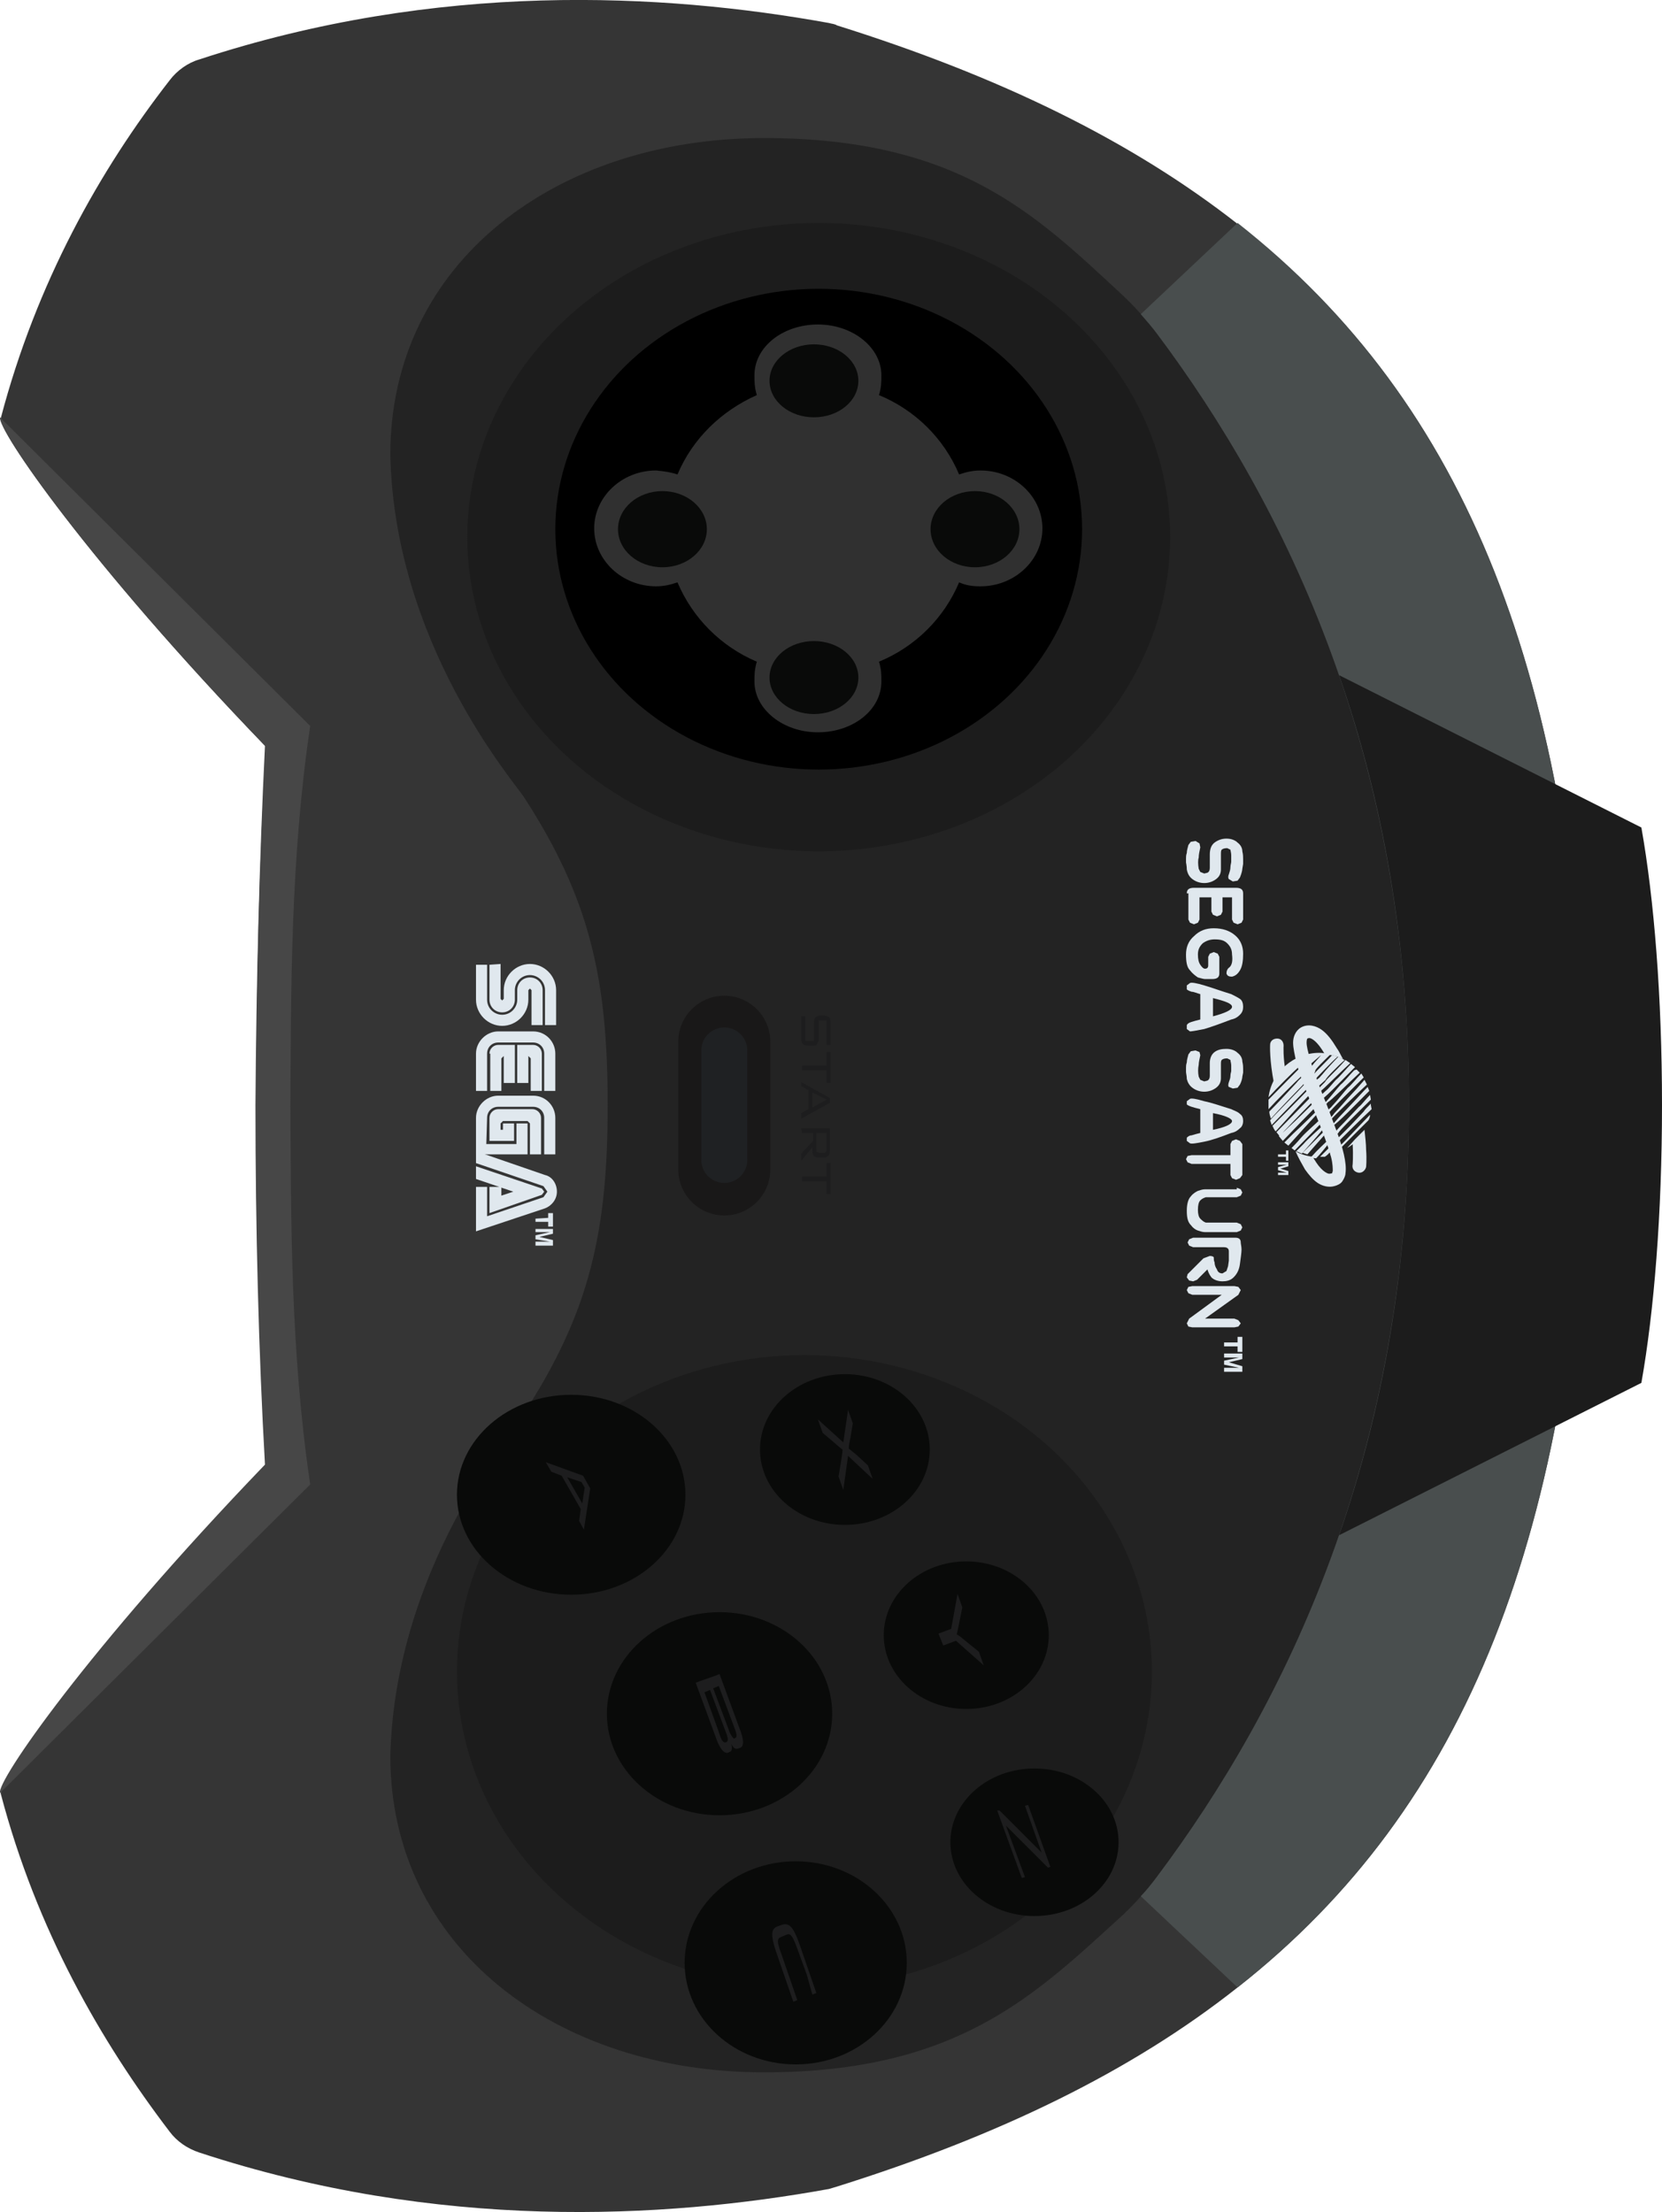 <?xml version="1.0" encoding="UTF-8" standalone="no"?>
<svg
   xmlns:dc="http://purl.org/dc/elements/1.1/"
   xmlns:cc="http://creativecommons.org/ns#"
   xmlns:rdf="http://www.w3.org/1999/02/22-rdf-syntax-ns#"
   xmlns:svg="http://www.w3.org/2000/svg"
   xmlns="http://www.w3.org/2000/svg"
   xmlns:sodipodi="http://sodipodi.sourceforge.net/DTD/sodipodi-0.dtd"
   xmlns:inkscape="http://www.inkscape.org/namespaces/inkscape"
   viewBox="0 0 209.5 278.8"
   version="1.1"
   id="svg66"
   sodipodi:docname="controller.svg"
   inkscape:export-filename="controller.png"
   inkscape:export-xdpi="41.319946"
   inkscape:export-ydpi="41.319946"
   inkscape:version="1.0.2 (e86c870879, 2021-01-15)">
  <defs
     id="defs70" />
  <sodipodi:namedview
     pagecolor="#ffffff"
     bordercolor="#666666"
     borderopacity="1"
     objecttolerance="10"
     gridtolerance="10"
     guidetolerance="10"
     inkscape:pageopacity="0"
     inkscape:pageshadow="2"
     inkscape:window-width="1920"
     inkscape:window-height="1017"
     id="namedview68"
     showgrid="false"
     inkscape:zoom="0.84648497"
     inkscape:cx="104.75"
     inkscape:cy="139.39999"
     inkscape:window-x="-8"
     inkscape:window-y="-8"
     inkscape:window-maximized="1"
     inkscape:current-layer="svg66"
     inkscape:document-rotation="0" />
  <path
     fill="#353535"
     d="M156 250.5c-13.4 10.6-30.1 18.7-50.5 25.1-.3.1-.7.2-1 .3-21 3.8-49.3 5.3-79.4-4.6-1.5-.5-2.8-1.4-3.7-2.6-8.7-11.4-16.8-25.5-21.3-42.6-.4-1.4 11-18.2 33.4-41.4-.7-14.2-1.1-29.9-1.2-45.3 0-15.5.4-31.2 1.2-45.3C11.1 70.8-.4 54.1.1 52.7c4.5-17.1 12.5-31.3 21.3-42.6.9-1.2 2.3-2.2 3.7-2.6 30.1-9.9 58.4-8.4 79.4-4.6.3.1.7.1 1 .3 20.4 6.4 37.1 14.5 50.6 25.1 28.9 22.6 42.4 57 44.2 111-1.8 54-15.3 88.4-44.3 111.2z"
     id="path2" />
  <path
     fill="#232323"
     d="M177.6 139.3c0 44-15.6 75.7-31.8 97.3-1.3 1.7-2.7 3.3-4.3 4.8-11 10-20.7 19.8-45.2 19.8-26.2 0-47.1-15.7-47.1-39.9.6-23.7 15.5-41 16.8-43.1 8.4-12.9 10.6-23.1 10.6-38.9s-2.2-26-10.6-38.9C64.6 98.3 49.7 81 49.2 57.3c0-24.2 20.9-39.9 47.1-39.9 24.6 0 34.3 9.7 45.2 19.8 1.6 1.5 3 3.1 4.3 4.8 16.2 21.6 31.8 53.3 31.8 97.3z"
     id="path4" />
  <ellipse
     fill="#1C1C1C"
     cx="103.2"
     cy="67.7"
     rx="44.3"
     ry="39.6"
     id="ellipse6" />
  <ellipse
     cx="103.2"
     cy="66.7"
     rx="33.2"
     ry="30.3"
     id="ellipse8" />
  <path
     fill="#191818"
     d="M85.5 147.4v-16.1c0-3.2 2.6-5.8 5.8-5.8 3.2 0 5.8 2.6 5.8 5.8v16.1c0 3.2-2.6 5.8-5.8 5.8-3.2 0-5.8-2.6-5.8-5.8z"
     id="path10" />
  <path
     fill="#1F2123"
     d="M88.4 146.2v-13.8c0-1.6 1.3-2.9 2.9-2.9s2.9 1.3 2.9 2.9v13.8c0 1.6-1.3 2.9-2.9 2.9s-2.9-1.3-2.9-2.9z"
     id="path12" />
  <path
     fill="#494E4E"
     d="M143.8 39.6c.7.8 1.4 1.6 2 2.4 16.2 21.6 31.8 53.3 31.8 97.3S162 215 145.8 236.6c-.6.8-1.3 1.7-2 2.4l12.2 11.5c29-22.8 42.5-57.2 44.3-111.2-1.8-54-15.3-88.4-44.3-111.2l-12.2 11.5z"
     id="path14" />
  <ellipse
     fill="#1C1C1C"
     cx="101.4"
     cy="210.7"
     rx="43.8"
     ry="39.9"
     id="ellipse16" />
  <ellipse
     fill="#090A09"
     cx="106.5"
     cy="182.7"
     rx="10.7"
     ry="9.5"
     id="ellipse18" />
  <ellipse
     fill="#090A09"
     cx="121.8"
     cy="206.1"
     rx="10.4"
     ry="9.3"
     id="ellipse20" />
  <ellipse
     fill="#090A09"
     cx="130.4"
     cy="232.2"
     rx="10.6"
     ry="9.3"
     id="ellipse22" />
  <ellipse
     fill="#090A09"
     cx="72"
     cy="188.4"
     rx="14.4"
     ry="12.6"
     id="ellipse24" />
  <ellipse
     fill="#090A09"
     cx="90.7"
     cy="216"
     rx="14.2"
     ry="12.8"
     id="ellipse26" />
  <ellipse
     fill="#090A09"
     cx="100.3"
     cy="247.4"
     rx="14"
     ry="12.8"
     id="ellipse28" />
  <path
     fill="#474747"
     d="M0 52.6C-.4 54 11 70.8 33.4 94c-.7 14.2-1.1 29.9-1.2 45.3 0 15.5.4 31.2 1.2 45.3C11 207.9-.5 224.6 0 226l39.1-38.9c-2.5-17-2.4-33-2.5-47.8.1-14.8 0-30.9 2.5-47.8L0 52.6z"
     id="path30" />
  <path
     fill="#1C1C1C"
     d="M168.8 85.1l38.1 19.2c1.6 9 2.6 21.3 2.6 35s-1 26-2.6 35l-38.1 19.2c5.4-15.5 8.8-33.5 8.8-54.2s-3.4-38.7-8.8-54.2z"
     id="path32" />
  <path
     fill="#303030"
     d="M85.4 59.8c1.9-4.5 5.5-8 10-10-.3-1-.3-1.7-.3-2.5 0-3.6 3.6-6.4 8-6.4s8 2.9 8 6.4c0 .8 0 1.5-.3 2.5 4.6 1.9 8.2 5.5 10.1 10 .9-.3 1.7-.5 2.7-.5 4.3 0 7.8 3.3 7.8 7.3s-3.5 7.3-7.8 7.3c-1 0-1.8-.1-2.7-.5-1.9 4.5-5.5 8.1-10.1 10 .3 1 .3 1.6.3 2.5 0 3.6-3.6 6.4-8 6.4s-8-2.9-8-6.4c0-.8 0-1.5.3-2.5-4.5-1.9-8.1-5.5-10-10-.9.3-1.7.5-2.7.5-4.3 0-7.8-3.3-7.8-7.3s3.5-7.3 7.8-7.3c1 .1 1.8.2 2.7.5z"
     id="path34" />
  <ellipse
     fill="#090A09"
     cx="122.9"
     cy="66.7"
     rx="5.6"
     ry="4.8"
     id="ellipse36" />
  <ellipse
     fill="#090A09"
     cx="102.6"
     cy="48"
     rx="5.6"
     ry="4.6"
     id="ellipse38" />
  <ellipse
     fill="#090A09"
     cx="83.5"
     cy="66.7"
     rx="5.6"
     ry="4.8"
     id="ellipse40" />
  <ellipse
     fill="#090A09"
     cx="102.6"
     cy="85.4"
     rx="5.6"
     ry="4.6"
     id="ellipse42" />
  <g
     fill="#E0E8EE"
     id="g50">
    <path
       d="M169.3 133.5c-.3-.5-.5-1-.8-1.4-.6-1-1.2-1.8-1.9-2.3s-1.7-.8-2.6-.3c-.7.4-1 1.2-1 1.9s.2 1.5.4 2.5c.5 1.8 1.4 4 2.3 6.2s1.7 4.3 2.1 5.8c.2.8.2 1.4.2 1.7l-.1.3h-.1c-.3.1-.5 0-.8-.2s-.7-.6-1.1-1.2c-.1-.2-.3-.4-.4-.7-1-.1-1.9-.5-2.2-.7.4.9.8 1.6 1.2 2.3.5.7 1 1.3 1.6 1.7.6.4 1.4.6 2.1.4.4-.1.8-.3 1-.6s.4-.7.4-1c.1-.7 0-1.5-.2-2.4-.4-1.8-1.3-3.9-2.1-6.1-.9-2.2-1.7-4.3-2.2-6-.2-.8-.4-1.5-.4-2 0-.4.1-.5.1-.5.2-.1.4-.1.8.2.4.3.9.9 1.4 1.8 1.3.1 1.7.3 2.3.6z"
       id="path44" />
    <path
       d="M172.8 139.3v-.2c-.4.4-.8.8-.9 1-.3.3-1.4 1.5-1.8 1.9l-1.4 1.4c-.3.3-.1.2-.5.6l-1.8 1.8h.6c.5-.3.8-.8 1.1-1.2.2-.2.3-.4.5-.6l.6-.6c.1-.1 2.2-2.2 3.7-3.6l-.1-.5zm0-.7l-.1-.6c-.6.6-1.1 1.3-1.4 1.5-.3.3-1.4 1.5-1.8 1.9-.3.3-.9.9-1.2 1.3-.3.3-.3.4-.7.8-.8.8-1.5 1.4-2.2 2.2l-.2.2c.2 0 .5.1.7.1.6-.6 1.2-1.4 1.7-2 .2-.2.3-.4.5-.6l.6-.6c.1-.3 2.7-2.8 4.1-4.2zm-.1 1.9c-.5.5-1.9 2-2.3 2.4-.3.3-1.1 1.2-1.5 1.5-.3.3.1 0-.4.4l-.8.8.6-.2.1-.1c.2-.2.3-.4.5-.6l.2-.1 3.4-3.4c.1-.2.2-.4.2-.7zm-.1-3l-.2-.5c-.6.6-1.4 1.5-1.6 1.7-.3.3-1.4 1.5-1.8 1.9-.3.3-.7.8-1 1.1s-.3.2-.8.6l-2.4 2.4-.6.6.6.2c.6-.7 1.5-1.7 2.2-2.5.2-.2.4-.4.6-.5l.5-.7c.2.1 3.2-3 4.5-4.3zm-.3-.8l-.3-.6c-.6.7-1.5 1.7-1.8 2s-1.4 1.6-1.8 2c-.3.3-.3.4-.6.7l-1 1c-.8.8-1.8 1.6-2.5 2.4l-.9.9c.2.1.5.2.7.3.7-.8 1.8-2 2.6-3 .2-.2.4-.3.6-.5l.5-.8c0-.1 3.4-3.4 4.5-4.4zm-.3 5.7l-1.2 1.2c-.2.2-.6.7-1 1.1.9-.5 1.7-1.3 2.2-2.3zm-.1-6.6l-.3-.5c-.6.6-1.3 1.5-1.7 1.8-.3.3-1.4 1.7-1.8 2.1-.3.3-.2.3-.6.6-.3.3-.6.7-1 1.2-.8.8-1.8 1.6-2.5 2.4-.5.6-1 1.1-1.2 1.3l.4.3c.9-.9 2.9-3 3.9-4l.4-.7c0-.2 3.5-3.6 4.4-4.5zm-.5-.6l-.4-.4-.3.1c-.6.6-1.3 1.5-1.7 1.8-.3.3-1.4 1.7-1.8 2.1-.3.3-.2.3-.6.6-.9.9-2.4 2.4-3.6 3.5l-1.1 1.1.5.4c.2-.2 3.2-3.6 4.4-4.8l.6-.7c.2 0 2.9-2.7 4-3.7zm-.6-.7l-.5-.4c-.6.6-1.5 1.7-1.9 2-.3.3-.9 1.1-1.3 1.4-.3.3-.8.7-1.1 1.1-.9.9-2.5 2.5-3.6 3.5-.6.6-1.1 1-1.2 1.1l.5.6c.4-.4 3.7-3.9 5-5.1l.1-.3c.2 0 3.2-3.1 4-3.9zm-.6-.5l-.6-.4c-.5.6-1.7 1.8-2 2.1s-.4.4-.6.7l-.5.5c-.3.3 0 .1-.4.5-1.4 1.4-4.8 4.9-5.2 5.3l.4.5c.4-.5 3.7-3.9 4.9-5.1l.4-.7c0 .1 2.7-2.6 3.6-3.4zm-.7-.4c-.3-.1-.5-.3-.8-.4-.5.5-1.7 1.8-2 2.2-.3.3-.3.4-.6.6-.3.2-.4.6-.6.7-1.4 1.5-4.7 4.8-5.1 5.2.1.2.2.5.4.7.5-.5 4-4.5 5.3-5.6l1-.9c0-.2 1.7-1.9 2.4-2.5zm-.9-.4c-.2-.1-.5-.2-.7-.2-.4.5-1.9 1.9-2.2 2.3-.3.4-.1.1-.4.3l.3-.1c-.3.3-.7.6-1 1-1.3 1.4-4.1 4.2-4.5 4.7l.2.6c.5-.5 4.2-4.4 5.5-5.6l.2-.4c.1-.1 1.9-2 2.6-2.6zm-.9-.3c-.5-.1-.9-.2-1.4-.2-3.2 0-6 2.4-6.4 5.6 1.1-1.2 3.1-3.2 4-4v-.7c.8 0 1.1-.1 1.1-.1l-.6.6c-.7.6-3.2 3.2-4.5 4.5v1.2c.9-1 3.3-3.4 4.4-4.4l.8-1.2 1.4-1.2c-.1.2-.8.9-1.1 1.3-.3.4-.4.6-.6.8l-.4.4c-.3.3-.7.6-1 1-1.1 1.2-2.7 2.9-3.4 3.6 0 .3.1.6.2.9.6-.7 4.2-4.5 5.4-5.6l.2-.4c-.2-.1 1.3-1.5 1.9-2.1z"
       id="path46" />
    <path
       d="M162.1 135.4c-.4-2.2-.3-3.6-.3-3.6 0-.5-.3-.9-.8-.9s-.9.3-.9.8c0 0-.1 1.9.5 4.9.4-.2.9-.7 1.5-1.2zm10.1 9.5c0-.7-.1-1.5-.2-2.5-.5.8-.9 1.1-1.5 1.7.1 1.7 0 2.7 0 2.7-.1.5.2.9.7 1s.9-.3 1-.7c0 0 .1-.9 0-2.2zm-10.1 1.4v-.5h-1v-.3h1v-.5h.3v1.3h-.3zm-1 1.8v-.3h1.1l-1.1-.3v-.4l1.1-.3h-1.1v-.3h1.3v.5l-1 .3 1 .3v.5h-1.3z"
       id="path48" />
  </g>
  <path
     fill="#E0E8EE"
     d="M151.1 109.5l.2.4.5.2.4-.1c.2-.1.3-.3.3-.6v-1.7c0-.7.2-1.2.6-1.5.4-.3.9-.5 1.5-.5s1.1.2 1.4.5c.4.3.6.7.6 1.1.1.4.1.7.1 1v.6l-.1.6c0 .2-.1.6-.3 1.1l-.3.4-.6.1-.5-.3c-.1-.1-.1-.4 0-.6.1-.3.2-.6.2-.9s.1-.5.1-.7v-.8c0-.3-.1-.6-.1-.7l-.4-.2c-.4 0-.6.1-.7.2-.1.1-.1.3-.1.7v1.8c0 .5-.2.9-.6 1.2-.4.3-.9.5-1.5.5s-1.1-.2-1.5-.5c-.4-.3-.6-.7-.7-1.2 0-.5-.1-.8-.1-.9v-.5c0-.2 0-.4.1-.7 0-.3.1-.6.2-1l.3-.4.6-.1.5.3.1.5c-.1.5-.2.9-.2 1.3-.1.3-.1.8 0 1.4zm-1.5 3.1c0-.5.3-.7.9-.7h5.3c.6 0 .9.2.9.7v3.3l-.2.4-.5.2-.5-.2-.2-.4v-2.8h-1.2v1.8l-.2.4-.5.2-.5-.2-.2-.4v-1.8h-1.5v2.8l-.2.4-.5.2-.5-.2-.2-.4v-3.3h-.2zm3.4 4.4c1.1 0 2 .3 2.7.9s1 1.4 1 2.3-.1 1.6-.4 2.1c-.3.5-.6.7-1 .8-.4 0-.6-.1-.7-.4 0-.3.1-.6.4-.8.3-.3.4-.8.3-1.6 0-.6-.2-1-.6-1.4-.4-.4-.9-.5-1.6-.5-.6 0-1.1.2-1.5.5-.4.4-.6.8-.6 1.4s.1 1 .3 1.3c.2.3.4.5.6.5s.4-.1.4-.4v-1.1l.2-.4.5-.2.5.2.2.4v2.1c0 .5-.3.7-.9.7h-.9c-.2 0-.5-.1-.9-.2-.3-.2-.7-.5-1-.9-.4-.4-.5-1.1-.5-2s.3-1.7 1-2.3c.7-.7 1.5-1 2.5-1zm2.2 8.3c.4.2.8.4 1.1.6.3.2.4.6.4 1s-.1.7-.4 1c-.3.3-.6.5-1.1.6-1.3.5-2.4.9-3.4 1.2-1 .2-1.6.3-1.8.3l-.4-.3v-.5c.1-.2.3-.3.6-.4.3-.1.7-.2 1.1-.3v-3.2c-.4-.1-.8-.3-1.1-.3-.3-.1-.5-.2-.6-.3v-.5l.4-.3c.2-.1.8 0 1.8.3s2.1.7 3.4 1.1zm.1 1.6c0-.4-.8-.7-2.4-1.1v2.3c1.5-.4 2.4-.8 2.4-1.2zm-4.2 8.8l.2.4.5.2.4-.1c.2-.1.3-.3.3-.6V134c0-.6.2-1.1.6-1.4.4-.3.9-.4 1.5-.4s1.1.2 1.4.5c.4.3.6.7.6 1.1.1.4.1.7.1.9v.5l-.1.5c0 .2-.1.6-.3 1l-.3.4-.6.1-.5-.2c-.1-.1-.1-.3 0-.6s.2-.5.2-.8.1-.5.1-.6v-.7c0-.3-.1-.5-.1-.7l-.4-.2c-.4 0-.6.1-.7.2-.1.1-.1.3-.1.6v1.7c0 .5-.2.9-.6 1.2-.4.3-.9.5-1.5.5s-1.1-.2-1.5-.5c-.4-.3-.6-.7-.7-1.1 0-.4-.1-.7-.1-.9v-.5c0-.2 0-.4.1-.7 0-.3.1-.6.2-1l.3-.4.6-.1.5.2.1.4c-.1.5-.2.9-.2 1.2-.1.5-.1 1 0 1.5zm4.1 4.1c.4.2.8.3 1.1.6.3.2.4.5.4.9 0 .3-.1.7-.4.9-.3.3-.6.5-1.1.6-1.3.5-2.4.9-3.4 1.1-1 .2-1.6.3-1.8.2l-.4-.3v-.4c.1-.1.3-.3.6-.3.3-.1.7-.2 1.1-.3v-3c-.4-.1-.8-.2-1.1-.3-.3-.1-.5-.2-.6-.3v-.4l.4-.3c.2-.1.8 0 1.8.3 1 .2 2.1.6 3.4 1zm.1 1.5c0-.3-.8-.7-2.4-1v2.1c1.5-.3 2.4-.7 2.4-1.1zm1.3 6.8l-.3.4-.5.2-.5-.2-.2-.4v-1.4h-4.9l-.5-.2-.2-.4.2-.4.5-.1h4.9v-1.4l.2-.4.5-.2.5.2.3.4v3.9zm-.7 1.6l.5.2.2.4-.2.4-.5.2H152c-.3.1-.5.2-.7.4-.2.2-.3.6-.3 1.2 0 .5.1.9.3 1.1.2.2.4.4.7.5h3.9l.5.2.2.4-.2.4-.5.2h-4c-.3 0-.6-.1-.9-.2-.3-.1-.6-.3-.9-.7-.4-.4-.5-1-.5-1.8 0-.9.2-1.5.5-1.8.3-.4.7-.6.9-.7.3-.1.6-.2.9-.2h4v-.2zm-3.4 8.6c.3 0 .5.1.5.2 0 .2 0 .4.1.6 0 .3.1.6.3.9.1.3.3.5.7.5l.5-.3.2-.6.1-.7v-1.2c0-.3-.2-.5-.6-.5h-3.9l-.5-.2-.2-.4.2-.4.5-.2h5.3c.5 0 .7.2.7.6 0 .2.1.5.1.9s-.1 1-.2 1.8-.4 1.3-.8 1.7c-.4.4-.9.5-1.4.5-.6 0-1.1-.2-1.4-.5-.3-.4-.4-.7-.5-1l-1.3 1.3-.5.2-.5-.1-.3-.4.1-.4 2-2 .8-.3zm3.1 3.8l.5.1.3.4-.3.6-4.2 3h3.7l.5.2.3.4-.3.4-.5.1h-5.3l-.5-.1-.2-.4.3-.6 4.1-3h-3.7l-.5-.2-.2-.4.2-.4.5-.1h5.3zm.4 8.3v-.7h-1.7v-.5h1.7v-.7h.6v1.9h-.6zm-1.7 2.5v-.5h1.9l-1.9-.4v-.5l1.9-.4h-1.9v-.5h2.3v.7l-1.7.4 1.7.5v.7h-2.3z"
     id="path52" />
  <g
     fill="#E0E8EE"
     id="g62">
    <path
       d="M61.4 140.9c0-.8.6-1.4 1.4-1.4h4.4c.8 0 1.4.6 1.4 1.4v4.6H70v-4.6c0-1.5-1.2-2.8-2.8-2.8h-4.4c-1.5 0-2.8 1.3-2.8 2.8v4.6h6.5v-3.9h-1.4v2.6h-3.8l.1-3.3M60 121.6v4.4c0 1.8 1.5 3.3 3.3 3.3 1.8 0 3.3-1.5 3.3-3.3v-1.2l.2-.2.2.2v4.4h1.4v-4.4c0-.9-.7-1.6-1.6-1.6-.9 0-1.6.7-1.6 1.6v1.2c0 1-.8 1.9-1.9 1.9-1 0-1.9-.8-1.9-1.9v-4.4H60"
       id="path54" />
    <path
       d="M61.7 121.6v4.4c0 .9.7 1.6 1.6 1.6.9 0 1.6-.7 1.6-1.6v-1.2c0-1 .8-1.9 1.9-1.9 1 0 1.9.8 1.9 1.9v4.4h1.4v-4.4c0-1.8-1.5-3.3-3.3-3.3s-3.3 1.5-3.3 3.3v1.1l-.2.2-.2-.2v-4.4l-1.4.1m-.3 11.2c0-.8.6-1.4 1.4-1.4h4.4c.8 0 1.4.6 1.4 1.4v4.7H70v-4.7c0-1.5-1.2-2.8-2.8-2.8h-4.4c-1.5 0-2.8 1.3-2.8 2.8v4.7h1.4v-4.7"
       id="path56" />
    <path
       d="M67.2 131.7c.6 0 1.1.5 1.1 1.1v4.7h-1.4v-4.1l-.3-.3v3.4h-1.4v-4.8h2m-5.5 1.1c0-.6.5-1.1 1.1-1.1h2.1v4.8h-1.4v-3.4l-.3.3v4.1h-1.4v-4.7m1 7c-.6 0-1.1.5-1.1 1.1v2.9h3.1v-2.2h-1.4v.8h-.3v-.8l.3-.3h3.1l.3.3v3.9h1.4v-4.6c0-.6-.5-1.1-1.1-1.1h-4.3m5.5 10l.3.4-.3.4-6.6 2.3v-3.3h1.5v1.1l1.5-.5-4.7-1.6V147l8.3 2.8"
       id="path58" />
    <path
       d="M61.4 153.3v-3.7H60v5.6l8.7-2.9c.8-.3 1.5-1.1 1.5-2.1s-.6-1.9-1.5-2.1l-8.7-3v1.5l8.5 2.9.5.7-.5.7-7.1 2.4m7.7 1.3v-.6h-1.6v-.4l1.6-.1v-.6h.6v1.7h-.6zm-1.6 2.4v-.5h1.8l-1.8-.3v-.5l1.8-.4h-1.8v-.4h2.2v.6l-1.7.4 1.7.4v.7h-2.2z"
       id="path60" />
  </g>
  <path
     fill="#1D1D1E"
     d="M92.2 219.8c.2.5.5.7.8.6l.3-.1c.5-.2.5-1-.1-2.5l-2.5-6.8-.5.2-2 .7-.5.2 2.5 6.8c.5 1.5 1.1 2.2 1.6 2l.2-.1c.3-.1.3-.5.2-1zm-1.4-.9l-.3-.9-1.7-4.7.7-.3 1.8 4.8.3.8c.2.6.2.9-.1 1-.3.1-.5-.2-.7-.7zm1.2-.5l-2.1-5.6.7-.3 2.1 5.6c.2.6.2.9-.1 1-.1.1-.3-.1-.6-.7zm-18.4-25.6l-.6-1.1.2-1.5-2.4-4.2-1.3-.5-.7-1.2 4.7 1.7.9 1.6-.8 5.2zm-.2-3.3l.3-2-.4-.7-1.8-.6 1.9 3.3zm28.3 59.4l-1.2-3.3c-.8-2.2-1-1.9-1.7-1.6s-1.1.2-.3 2.3l2 5.8-.5.2-2-5.8c-1.1-3.1-.7-3.5.3-3.8 1-.4 1.6-.3 2.6 2.7l2 5.8-.5.2-.7-2.5zm4-62.8l.3-1.8c.1-.7.2-1.2.2-1.6-.3-.2-.6-.5-1.2-1l-1.3-1.1-.6-1.7 3.2 2.9.6-4.1.6 1.7-.3 1.8c-.1.5-.2.9-.2 1.3v.1c.3.2.6.5 1 .8l1.4 1.3.6 1.7-3.1-2.9-.6 4.3-.6-1.7zm12.6 19.8l1.6-.6.8-4.4.6 1.7-.4 2c-.1.5-.2 1-.3 1.4.4.2.7.5 1.2.9l1.6 1.3.6 1.7-3.5-3.1-1.6.6-.6-1.5zm7.7 22.3l5.3 5.3-2.1-5.9.4-.1 2.8 7.8-.3.1-5.3-5.3 2.4 6.5-.4.1-3.1-8.5h.3zM104.2 131.7v-3.1h-1v2.3c0 .3-.1.5-.2.7s-.3.2-.7.2h-.4c-.3 0-.6-.1-.7-.2s-.2-.3-.2-.7v-2.8h.5v3.1h1.1v-2.3c0-.3.1-.6.2-.7.1-.1.3-.2.7-.2h.3c.3 0 .6.1.7.2.1.1.2.3.2.7v2.8h-.5zm0 3.2h-3.1v-.6h3.1v-1.7h.5v3.9h-.5v-1.6zm-3.2 1.5l3.6 2v.6l-3.6 2v-.7l.9-.5v-2.4l-.9-.5v-.5zm1.4 1.3v1.9l1.8-1-1.8-.9zm-1.4 4.5h3.6v2.9c0 .3-.1.5-.2.6s-.3.2-.5.2h-.8c-.2 0-.4-.1-.5-.2-.1-.1-.2-.3-.2-.6v-.5l-1.4 1.7v-.9l1.5-1.6v-1h-1.4l-.1-.6zm3.2 2.7v-2.1h-1.3v2.1c0 .2 0 .3.1.3s.2.1.3.1h.5c.1 0 .2 0 .3-.1.1-.1.1-.2.1-.3zm0 4h-3.1v-.6h3.1v-1.7h.5v3.9h-.5v-1.6z"
     id="path64" />
</svg>

